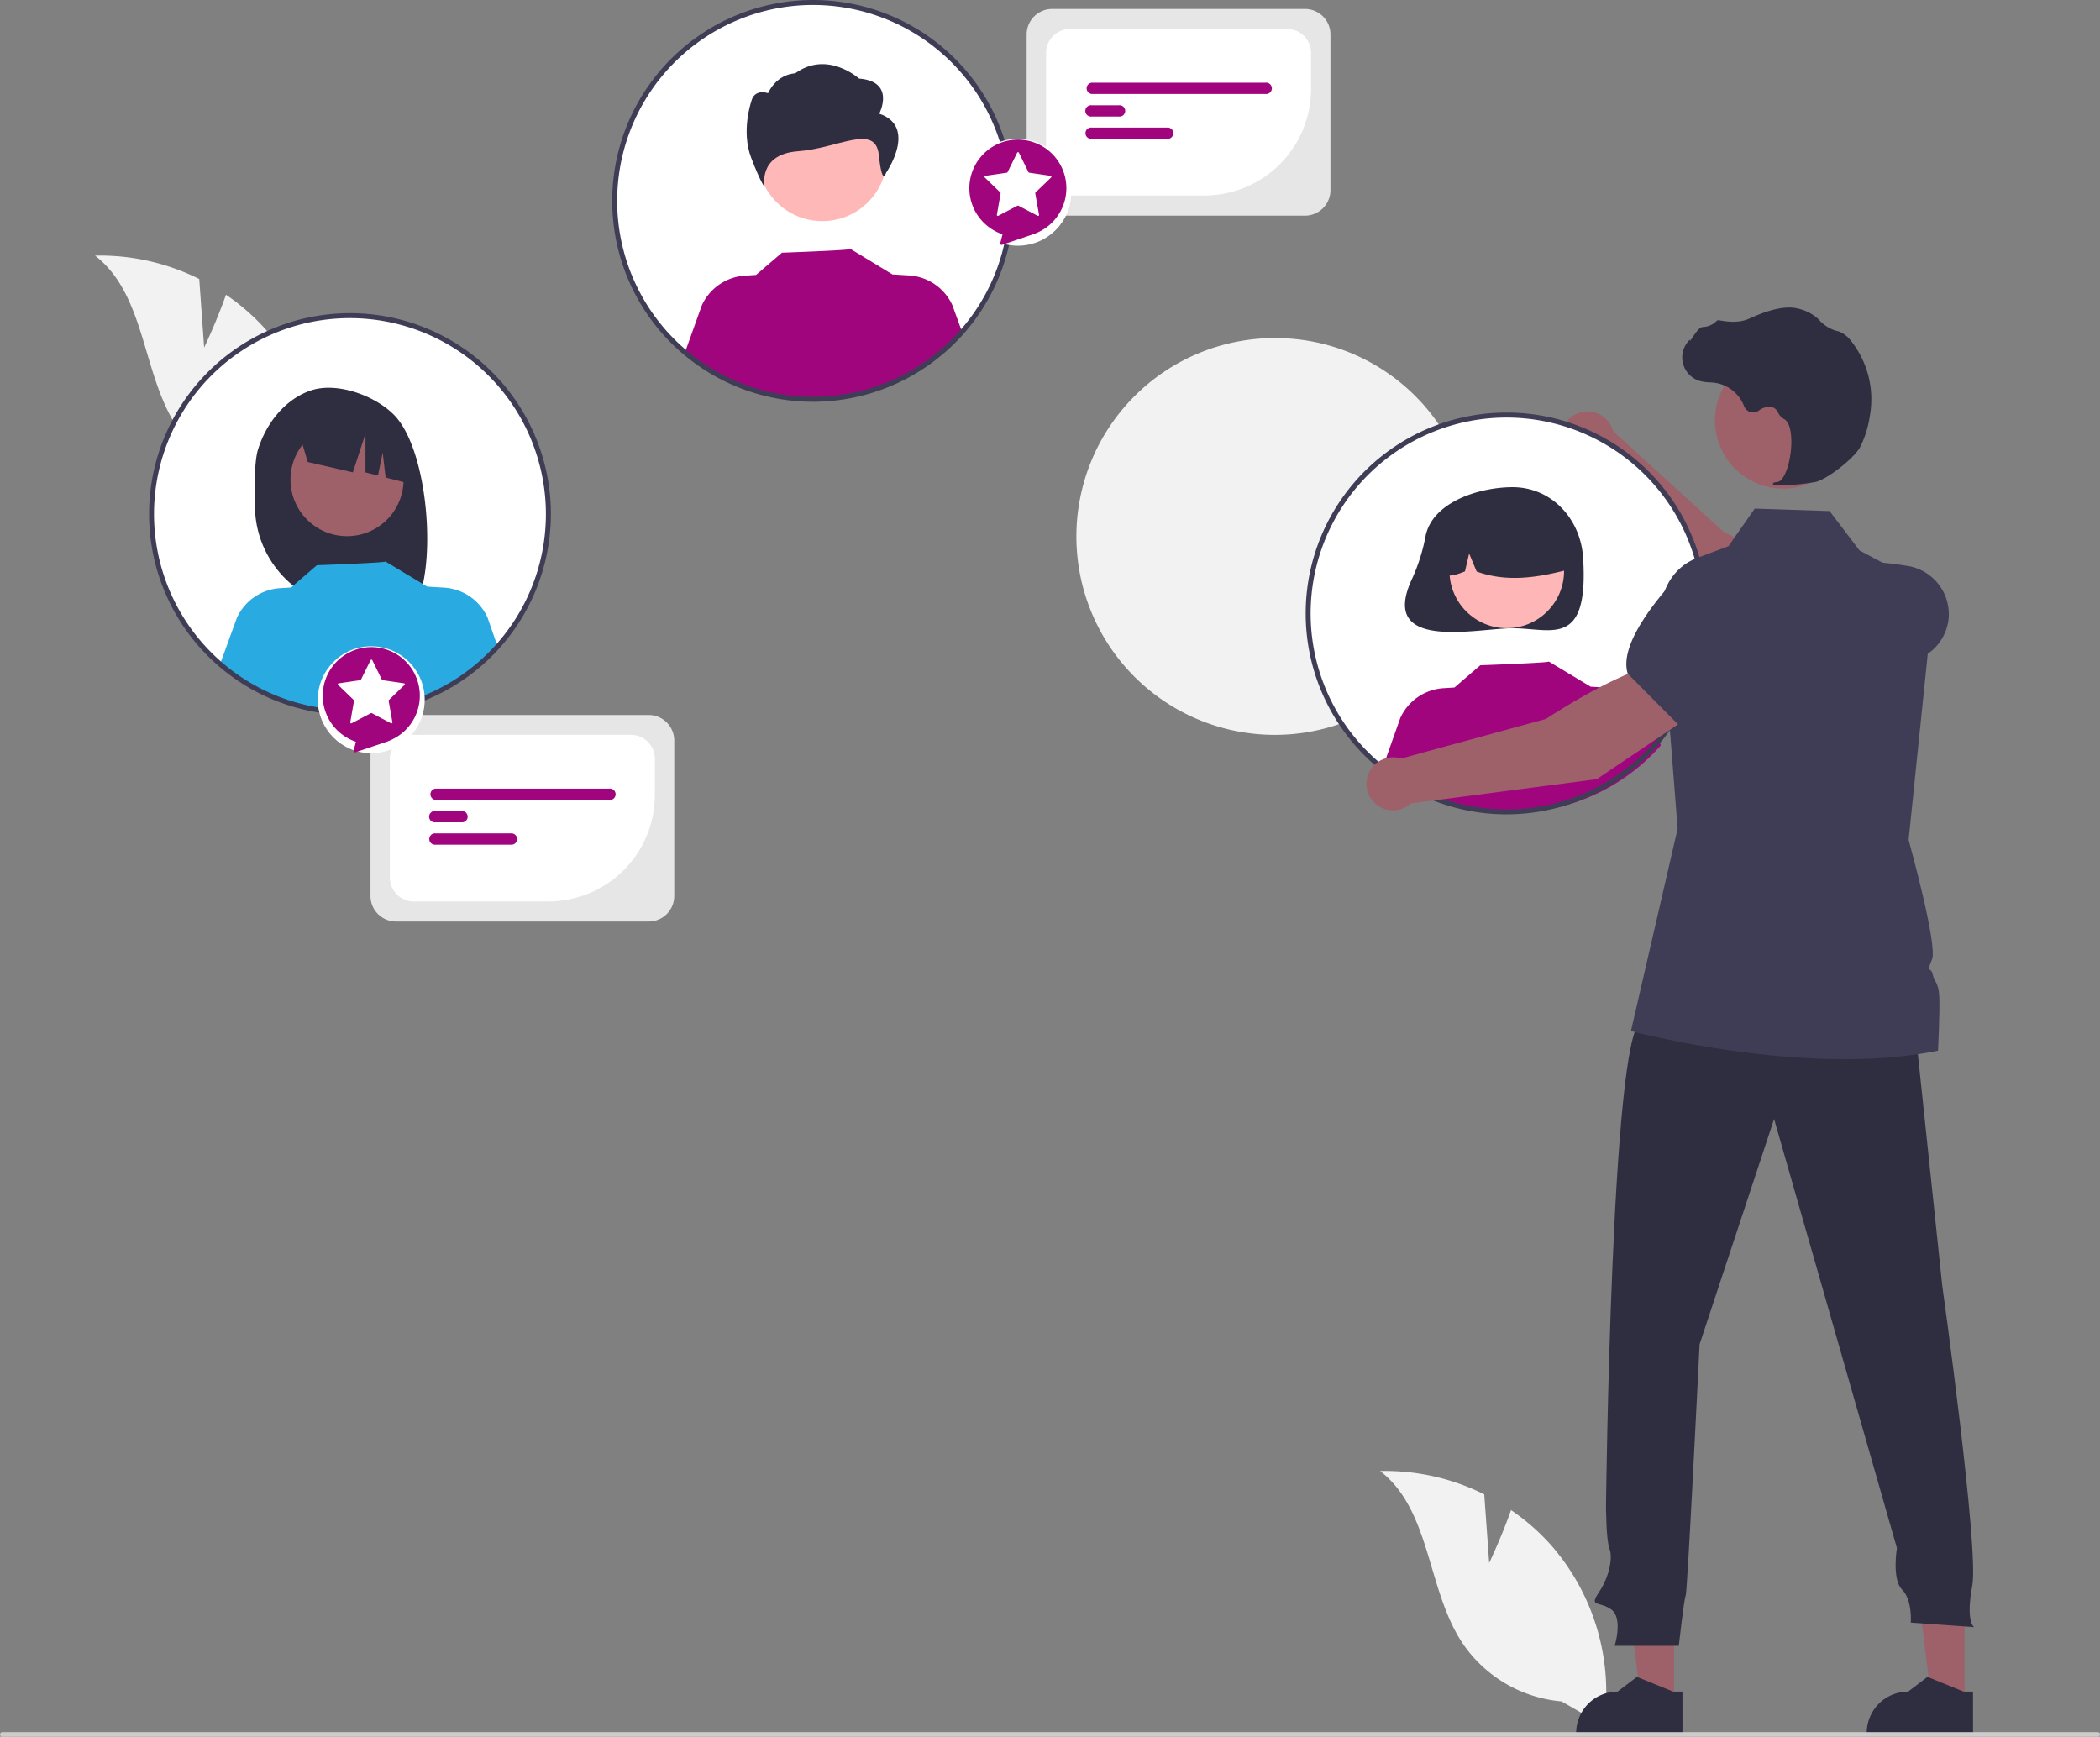<svg xmlns="http://www.w3.org/2000/svg" viewBox="0 0 558.6 462"><rect x="0" y="0" width="558.6" height="462" fill="#808080" stroke="none"/><defs><style>.cls-1{fill:#f2f2f2;}.cls-2{fill:#9e616a;}.cls-3{fill:#3f3d56;}.cls-4{fill:#fff;}.cls-5{fill:#2f2e41;}.cls-6{fill:#ffb6b6;}.cls-7{fill:#a0057d;}.cls-8{fill:#ccc;}.cls-9{fill:#ffb8b8;}.cls-10{fill:#29abe2;}.cls-11{fill:#e6e6e6;}</style></defs><g id="Layer_2" data-name="Layer 2"><g id="Layer_1-2" data-name="Layer 1"><path class="cls-1" d="M391.88,142.8a52.78,52.78,0,1,1-52.69-52.87h0a52.65,52.65,0,0,1,52.69,52.6Z"/><path class="cls-2" d="M479.72,173.57l7.42-14.17c-6.66-8-28.49-17.78-28.49-17.78l-29.55-26.9a7.06,7.06,0,1,0-8.67,8.61l31.92,38.29Z"/><path class="cls-3" d="M476.12,172.59l10.48,3.34a36,36,0,0,0,23.34-.52h0a13,13,0,0,0,8.39-10.84h0a13,13,0,0,0-10.79-14c-9.83-1.62-22.49-2.41-27,3l0,.06Z"/><circle class="cls-4" cx="400.75" cy="163.19" r="52.78"/><path class="cls-5" d="M379.21,142.55a49.19,49.19,0,0,1-3.54,11.29c-9.31,19.7,17.21,13.28,26.68,13.28,10.36,0,20.28,5.45,18.76-18.76-.65-10.34-8.4-18.76-18.76-18.76C393.5,129.6,381.06,133.54,379.21,142.55Z"/><circle class="cls-6" cx="400.8" cy="151.87" r="15.24"/><path class="cls-5" d="M390.45,136.33A17.46,17.46,0,0,1,417,151.57c-7.77,2-15.93,3.44-24.21.47l-2-4.79L389.68,152c-2.53,1-5.06,1.9-7.58,0A17.83,17.83,0,0,1,390.45,136.33Z"/><path class="cls-7" d="M441.79,198.29A52.76,52.76,0,0,1,368,203.63L372.48,191A13.57,13.57,0,0,1,384,183.07l2.88-.18,6.87-5.92s18.51-.66,18.23-1l11.21,6.75v-.05l4.41.27a13.57,13.57,0,0,1,11.53,7.92Z"/><path class="cls-1" d="M396.12,415.77l-1.31-18.24a59,59,0,0,0-27.7-6.21c13.51,10.44,12.42,31.31,21.78,45.59a35.51,35.51,0,0,0,26.47,15.69l11.24,6.46a59.48,59.48,0,0,0-13.85-47.83,57.72,57.72,0,0,0-10.82-9.52C399.47,408.77,396.12,415.77,396.12,415.77Z"/><path class="cls-1" d="M54.3,92.46,53,74.22A59,59,0,0,0,25.29,68c13.5,10.44,12.42,31.31,21.78,45.59a35.51,35.51,0,0,0,26.46,15.69l11.25,6.46A59.48,59.48,0,0,0,70.93,87.92,58,58,0,0,0,60.11,78.4C57.65,85.46,54.3,92.46,54.3,92.46Z"/><polygon class="cls-2" points="445.3 452.9 436.53 452.9 432.36 419.07 445.3 419.07 445.3 452.9"/><path class="cls-5" d="M447.54,461.4H419.26V461a11,11,0,0,1,11-11h0l5.16-3.92,9.64,3.92h2.47Z"/><polygon class="cls-2" points="522.59 452.9 513.82 452.9 509.65 419.07 522.59 419.07 522.59 452.9"/><path class="cls-5" d="M524.83,461.4H496.55V461a11,11,0,0,1,11-11h0l5.16-3.92,9.64,3.92h2.47Z"/><path class="cls-5" d="M509.25,271.86l7.38,70.07s9.82,70.16,8,79.84.47,11.07.47,11.07l-16.83-1.2s.46-6-2.31-8.76-1.38-11.06-1.38-11.06L471.91,297.68l-19.82,59.93s-3.23,65.92-3.69,66.84-1.84,13.37-1.84,13.37H429.5s2.31-7.38-.92-9.68-6-.46-3.23-4.61,3.69-9.22,2.77-11.53-.92-11.52-.92-11.52,1.38-124.47,9.22-128.62S509.25,271.86,509.25,271.86Z"/><circle class="cls-2" cx="474.32" cy="111.84" r="18.14"/><path class="cls-3" d="M515.52,279.5c-35.13,7.25-81.69-5.22-81.69-5.22l12.42-53.84-4.41-56.34c-.54-6.89,3.38-13.35,9.49-15.64l8.43-3.16,7-10,19.91.65,7.95,10.47,6.28,3.34L514.47,157l.06,0v0l-4.27,41.43-2.57,25s7.82,28.1,6.22,31.82-.21,1.93.18,3.91,1.58,2.12,1.76,6S515.52,279.5,515.52,279.5Z"/><path class="cls-8" d="M558,462H.61a.61.61,0,0,1-.61-.61.62.62,0,0,1,.61-.61H558a.61.61,0,0,1,.61.61A.61.61,0,0,1,558,462Z"/><path class="cls-5" d="M473.44,129.11a56,56,0,0,0,9.49-.9c3.09-.72,9.93-6,11.79-9.13h0a27.22,27.22,0,0,0,2.67-8.51,25,25,0,0,0-4.88-19.71,7.83,7.83,0,0,0-3.25-2.64l-.36-.11A9.61,9.61,0,0,1,484,85.24a9.05,9.05,0,0,0-.83-.81,12.09,12.09,0,0,0-5.07-2.38c-3-.72-7.28.18-12.73,2.68-2.74,1.26-5.78.91-8.12.46a.76.76,0,0,0-.71.27A5.41,5.41,0,0,1,452.91,87c-.84.06-1.68,1.23-2.7,2.76-.23.35-.5.76-.69,1l0-.47-.46.53a6.54,6.54,0,0,0,3.22,10.57,13.22,13.22,0,0,0,2.58.34c.52,0,1.07.07,1.59.15a9.83,9.83,0,0,1,7.48,6.2,2.59,2.59,0,0,0,3.34,1.47,2.75,2.75,0,0,0,.58-.32,4.24,4.24,0,0,1,3.86-.81,2.86,2.86,0,0,1,1.29,1.39,3.73,3.73,0,0,0,1.43,1.59c2.14,1,2.41,5.85,1.76,9.89-.63,3.89-2,6.73-3.34,6.91-1,.13-1.14.2-1.21.39l-.06.16.12.15A4.13,4.13,0,0,0,473.44,129.11Z"/><path class="cls-3" d="M400.75,216.63a53.44,53.44,0,1,1,53.44-53.44h0A53.5,53.5,0,0,1,400.75,216.63Zm0-105.55a52.12,52.12,0,1,0,52.12,52.11h0A52.17,52.17,0,0,0,400.75,111.08Z"/><circle class="cls-4" cx="216.29" cy="53.44" r="52.78"/><circle class="cls-9" cx="218.73" cy="41.61" r="17.21"/><path id="f183d98d-beca-4def-af6d-fbe16b93cf6a-63" class="cls-5" d="M233.88,30.24s4.48-8.56-5.37-9.34c0,0-8.41-7.62-17-1.39,0,0-4.67,0-7.22,5.28,0,0-3.68-1.39-4.49,2.34,0,0-2.68,7.79,0,14.8s3.59,7.78,3.59,7.78-1.89-8.69,8.87-9.47,20.62-7.52,21.51,1S235.68,46,235.68,46,244.19,33.75,233.88,30.24Z"/><path class="cls-7" d="M256,88.54a52.76,52.76,0,0,1-73.84,5.33l4.52-12.63a13.59,13.59,0,0,1,11.54-7.92l2.88-.18L208,67.22s18.5-.66,18.23-1L237.39,73v0l4.4.27a13.57,13.57,0,0,1,11.54,7.92Z"/><path class="cls-3" d="M216.29,106.88a53.44,53.44,0,1,1,53.44-53.44h0A53.5,53.5,0,0,1,216.29,106.88Zm0-105.56a52.12,52.12,0,1,0,52.12,52.12h0A52.18,52.18,0,0,0,216.29,1.32Z"/><circle class="cls-4" cx="93.1" cy="136.75" r="52.78"/><path class="cls-5" d="M68.63,119.58c2.19-7,7.15-13.34,14-15.69s16.92,1.23,22.08,6.38c9.44,9.4,11.74,41.72,5.25,51.93-1.29-.07-5.74-.12-7-.17l-1.85-6.15V162c-2.08-.06-4.17-.11-6.29-.13a27.37,27.37,0,0,1-27-26.69C67.6,128.37,67.77,122.32,68.63,119.58Z"/><circle class="cls-2" cx="92.31" cy="127.59" r="15.04"/><path class="cls-5" d="M79.33,114.38l17.32-8.67h0a21.76,21.76,0,0,1,12.75,18l.43,5.17-7.25-1.84-.79-6.62-1.24,6.1-3.34-.85,0-10.27-3.35,10.26-12-2.75Z"/><path class="cls-10" d="M132.26,171.67A52.75,52.75,0,0,1,58.42,177L63,164.38a13.57,13.57,0,0,1,11.54-7.92l2.88-.18,6.86-5.92s18.51-.66,18.23-1l11.21,6.74v-.05l4.41.27a13.6,13.6,0,0,1,11.54,7.93Z"/><path class="cls-3" d="M93.1,190.19a53.44,53.44,0,1,1,53.44-53.44h0A53.51,53.51,0,0,1,93.1,190.19Zm0-105.56a52.12,52.12,0,1,0,52.11,52.12h0A52.17,52.17,0,0,0,93.1,84.63Z"/><path class="cls-2" d="M449.5,190.58l-8-13.86c-10.35,1.31-30.28,14.53-30.28,14.53l-38.54,10.54a7.06,7.06,0,1,0,2.62,11.94l49.44-6.45Z"/><path class="cls-3" d="M446.75,193.09l17.89-15,2.6-12.06a13,13,0,0,0-4.66-12.89h0a13,13,0,0,0-17.62,1.6c-6.63,7.43-14.08,17.7-12,24.39l0,.07Z"/><path class="cls-11" d="M172.56,245.14H105.34a6.79,6.79,0,0,1-6.79-6.79V197a6.8,6.8,0,0,1,6.79-6.8h67.22a6.8,6.8,0,0,1,6.79,6.8v41.4A6.79,6.79,0,0,1,172.56,245.14Z"/><path class="cls-4" d="M145.85,239.81H110.07a6.38,6.38,0,0,1-6.37-6.37V201.85a6.38,6.38,0,0,1,6.37-6.37h57.76a6.38,6.38,0,0,1,6.37,6.37v9.61A28.38,28.38,0,0,1,145.85,239.81Z"/><path class="cls-7" d="M162.07,212.79H115.83a1.51,1.51,0,0,1,0-3h46.24a1.51,1.51,0,1,1,0,3Z"/><path class="cls-7" d="M123.06,218.75h-7.23a1.51,1.51,0,1,1,0-3h7.23a1.51,1.51,0,0,1,0,3Z"/><path class="cls-7" d="M135.87,224.7h-20a1.51,1.51,0,1,1,0-3h20a1.51,1.51,0,1,1,0,3Z"/><path class="cls-11" d="M347.11,57.37H279.89a6.81,6.81,0,0,1-6.8-6.8V9.17a6.8,6.8,0,0,1,6.8-6.79h67.22a6.79,6.79,0,0,1,6.79,6.79v41.4A6.79,6.79,0,0,1,347.11,57.37Z"/><path class="cls-4" d="M320.4,52H284.61a6.37,6.37,0,0,1-6.36-6.37V14.08a6.37,6.37,0,0,1,6.36-6.37h57.77a6.37,6.37,0,0,1,6.36,6.37v9.61A28.37,28.37,0,0,1,320.4,52Z"/><path class="cls-7" d="M336.62,25H290.38a1.51,1.51,0,0,1,0-3h46.25a1.51,1.51,0,1,1,0,3Z"/><path class="cls-7" d="M297.61,31h-7.23a1.51,1.51,0,1,1,0-3h7.24a1.51,1.51,0,1,1,0,3Z"/><path class="cls-7" d="M310.42,36.93h-20a1.51,1.51,0,1,1,0-3h20a1.51,1.51,0,1,1,0,3Z"/><circle class="cls-4" cx="270.75" cy="51.14" r="14.22"/><path class="cls-7" d="M270.75,37.14a12.92,12.92,0,0,0-5.85,24.43,12.58,12.58,0,0,0,1.77.76l-.6,2.35a.36.36,0,0,0,.47.44L275,62.26a14.64,14.64,0,0,0,1.57-.69,12.91,12.91,0,0,0-5.84-24.43Zm8.84,10.07-4.14,4a.23.23,0,0,0-.07.22l1,5.7a.25.25,0,0,1-.37.27l-5.12-2.69a.31.31,0,0,0-.23,0l-5.12,2.69a.25.25,0,0,1-.37-.27l1-5.7a.29.29,0,0,0-.07-.22l-4.15-4a.25.25,0,0,1,.14-.43l5.73-.84a.23.23,0,0,0,.19-.13l2.56-5.19a.26.26,0,0,1,.46,0l2.55,5.19a.24.24,0,0,0,.2.13l5.72.84A.25.25,0,0,1,279.59,47.21Z"/><circle class="cls-4" cx="98.75" cy="186.14" r="14.22"/><path class="cls-7" d="M98.75,172.14a12.92,12.92,0,0,0-5.85,24.43,12.58,12.58,0,0,0,1.77.76l-.6,2.35a.36.36,0,0,0,.47.44l8.48-2.86a14.64,14.64,0,0,0,1.57-.69,12.91,12.91,0,0,0-5.84-24.43Zm8.84,10.07-4.14,4a.23.23,0,0,0-.07.22l1,5.7a.25.25,0,0,1-.37.27l-5.12-2.69a.31.31,0,0,0-.23,0l-5.12,2.69a.25.25,0,0,1-.37-.27l1-5.7a.29.29,0,0,0-.07-.22l-4.15-4a.25.25,0,0,1,.14-.43l5.73-.84a.23.23,0,0,0,.19-.13l2.56-5.19a.26.26,0,0,1,.46,0l2.55,5.19a.24.24,0,0,0,.2.13l5.72.84A.25.25,0,0,1,107.59,182.21Z"/></g></g></svg>